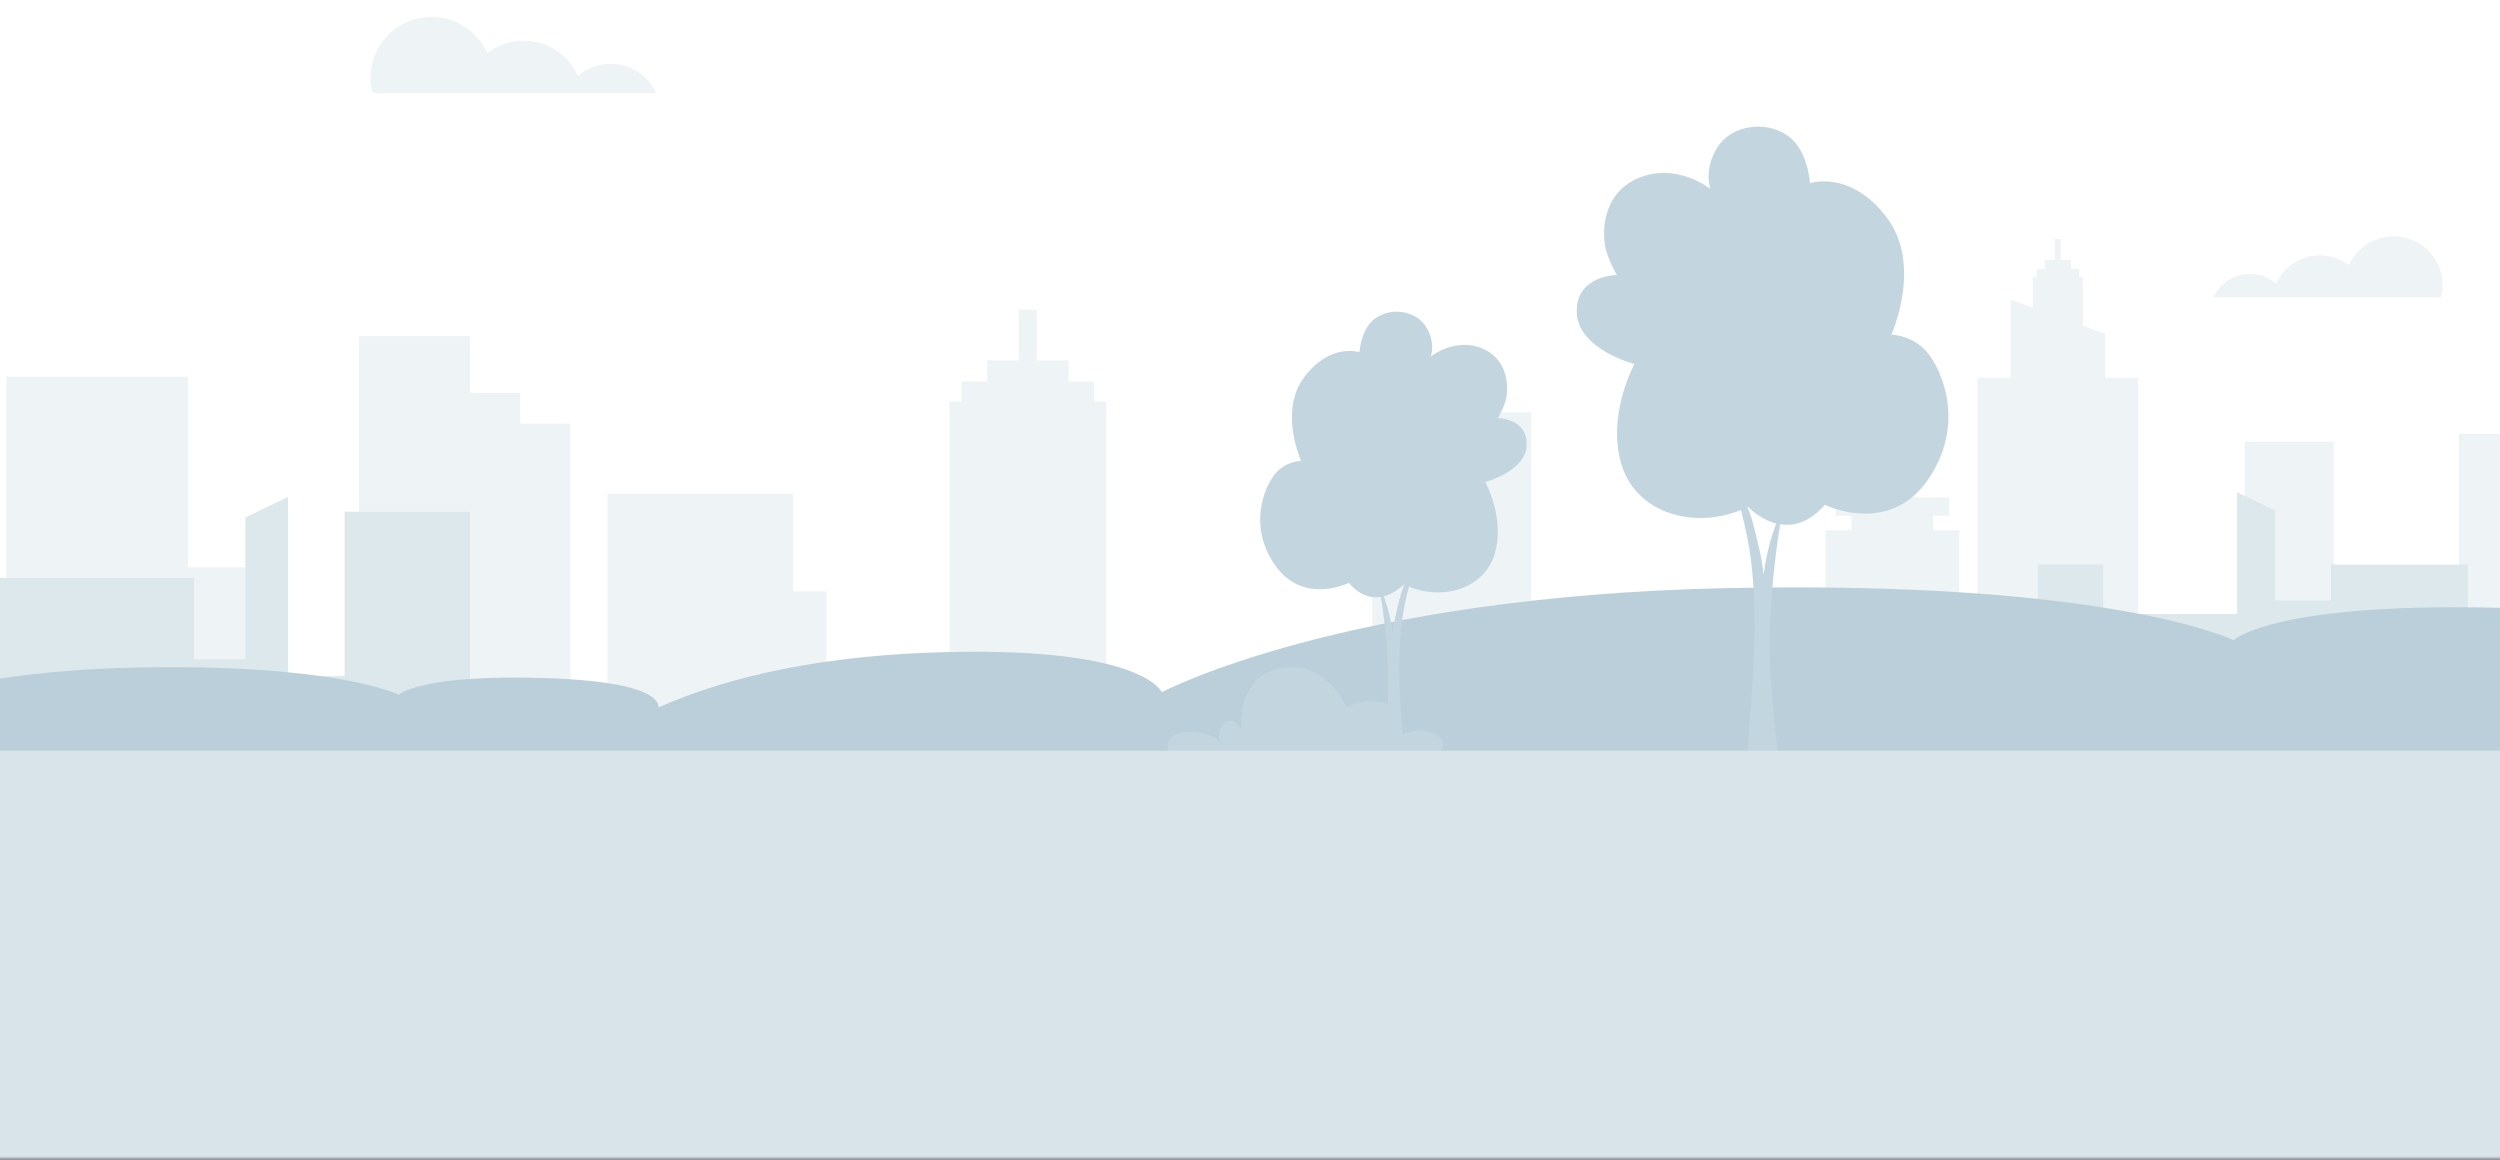 <svg width="360" height="167" viewBox="0 0 360 167" fill="none" xmlns="http://www.w3.org/2000/svg">
<rect x="0" y="0" width="360" height="167" fill="#333333" stroke="none"/>
<mask id="mask0_23213_105110" style="mask-type:luminance" maskUnits="userSpaceOnUse" x="-100" y="-19" width="560" height="186">
<path d="M366.333 -19H-6.333C-57.788 -19 -99.5 22.637 -99.5 74C-99.5 125.362 -57.788 167 -6.333 167H366.333C417.788 167 459.5 125.362 459.5 74C459.5 22.637 417.788 -19 366.333 -19Z" fill="white"/>
</mask>
<g mask="url(#mask0_23213_105110)">
<path d="M539.313 -24.365H-155.541V179.594H539.313V-24.365Z" fill="white"/>
<path fill-rule="evenodd" clip-rule="evenodd" d="M282.123 76.37H262.865V103.313H282.123V76.37Z" fill="#EEF3F6"/>
<path fill-rule="evenodd" clip-rule="evenodd" d="M278.367 73.733H266.62V98.041H278.367V73.733Z" fill="#EEF3F6"/>
<path fill-rule="evenodd" clip-rule="evenodd" d="M273.842 65.534H271.147V89.841H273.842V65.534Z" fill="#EEF3F6"/>
<path fill-rule="evenodd" clip-rule="evenodd" d="M280.679 71.632H264.31V74.268H280.679V71.632Z" fill="#EEF3F6"/>
<path fill-rule="evenodd" clip-rule="evenodd" d="M159.305 57.826H136.734V100.183H159.305V57.826Z" fill="#EEF3F6"/>
<path fill-rule="evenodd" clip-rule="evenodd" d="M157.568 54.943H138.47V82.35H157.568V54.943Z" fill="#EEF3F6"/>
<path fill-rule="evenodd" clip-rule="evenodd" d="M153.879 51.898H142.159V80.69H153.879V51.898Z" fill="#EEF3F6"/>
<path fill-rule="evenodd" clip-rule="evenodd" d="M149.297 44.595H146.741V71.058H149.297V44.595Z" fill="#EEF3F6"/>
<path fill-rule="evenodd" clip-rule="evenodd" d="M307.895 54.385H284.768V107.448H307.895V54.385Z" fill="#EEF3F6"/>
<path d="M289.531 70.99V43.16L303.134 48.067V70.99H289.531Z" fill="#EEF3F6"/>
<path fill-rule="evenodd" clip-rule="evenodd" d="M299.937 39.927H292.728V57.599H299.937V39.927Z" fill="#EEF3F6"/>
<path fill-rule="evenodd" clip-rule="evenodd" d="M299.383 38.725H293.282V50.159H299.383V38.725Z" fill="#EEF3F6"/>
<path fill-rule="evenodd" clip-rule="evenodd" d="M298.205 37.453H294.46V49.466H298.205V37.453Z" fill="#EEF3F6"/>
<path fill-rule="evenodd" clip-rule="evenodd" d="M296.74 34.406H295.925V45.447H296.74V34.406Z" fill="#EEF3F6"/>
<path d="M197.599 104.698V64.604L205.181 59.381H220.486V104.698H197.599Z" fill="#EEF3F6"/>
<path fill-rule="evenodd" clip-rule="evenodd" d="M82.126 61.001H51.703V109.014H82.126V61.001Z" fill="#EEF3F6"/>
<path fill-rule="evenodd" clip-rule="evenodd" d="M67.688 48.421H51.703V96.434H67.688V48.421Z" fill="#EEF3F6"/>
<path fill-rule="evenodd" clip-rule="evenodd" d="M74.908 56.597H58.923V104.611H74.908V56.597Z" fill="#EEF3F6"/>
<path fill-rule="evenodd" clip-rule="evenodd" d="M27.074 54.238H0.903V102.63H27.074V54.238Z" fill="#EEF3F6"/>
<path fill-rule="evenodd" clip-rule="evenodd" d="M114.192 71.097H87.486V108.457H114.192V71.097Z" fill="#EEF3F6"/>
<path fill-rule="evenodd" clip-rule="evenodd" d="M118.998 85.151H92.293V112.766H118.998V85.151Z" fill="#EEF3F6"/>
<path fill-rule="evenodd" clip-rule="evenodd" d="M37.691 81.702H10.985V102.162H37.691V81.702Z" fill="#EEF3F6"/>
<path fill-rule="evenodd" clip-rule="evenodd" d="M336.043 63.612H323.224V104.698H336.043V63.612Z" fill="#EEF3F6"/>
<path fill-rule="evenodd" clip-rule="evenodd" d="M371.529 62.494H354.081V113.306H371.529V62.494Z" fill="#EEF3F6"/>
<path fill-rule="evenodd" clip-rule="evenodd" d="M351.504 84.424H334.054V108.726H351.504V84.424Z" fill="#EEF3F6"/>
<path d="M67.688 73.694H49.623V97.359H41.484V71.55L35.329 74.513V94.94H27.942V83.22H-13.351V74.17H-39.535V90.349H-74.557V80.241H-90.583V84.455H-97.096V73.932L-101.559 71.784V86.031H-117.248V80.241H-124.887V99.339H-131.441V88.673H-143.618V118.66H67.688V73.694Z" fill="#DDE8ED"/>
<path d="M530.382 73.235H508.157V102.352H498.142V70.599L490.568 74.243V99.375H481.481V84.956H430.677V73.821H398.463V93.728H355.374V81.291H335.655V86.475H327.644V73.529L322.15 70.885V88.415H302.848V81.291H293.451V104.788H285.387V91.665H270.406V128.56H530.382V73.235Z" fill="#DDE8ED"/>
<path d="M450.948 108.539C456.418 90.808 393.103 96.977 393.103 96.977C393.103 96.977 399.26 88.856 362.556 87.603C327.633 86.412 321.626 92.188 321.626 92.188C321.626 92.188 304.155 83.547 248.781 84.686C193.408 85.826 167.298 99.678 167.298 99.678C167.298 99.678 164.564 92.781 133.469 93.994C97.032 95.415 84.081 108.434 84.081 108.434L450.948 108.54V108.539Z" fill="#BACFDA"/>
<path d="M124.721 108.539C127.566 99.313 94.625 102.523 94.625 102.523C94.625 102.523 97.827 98.297 78.733 97.646C60.563 97.026 57.438 100.031 57.438 100.031C57.438 100.031 48.348 95.534 19.538 96.127C-9.272 96.72 -22.856 103.927 -22.856 103.927C-22.856 103.927 -24.279 100.338 -40.457 100.969C-59.414 101.709 -66.153 108.483 -66.153 108.483L124.722 108.537L124.721 108.539Z" fill="#BACFDA"/>
<path d="M203.956 80.789C203.956 80.789 202.31 83.251 201.601 86.022C200.991 88.412 200.73 89.528 200.542 91.186C200.122 87.328 198.524 84.095 198.524 84.095C198.524 84.095 200.487 94.032 199.765 102.68C199.043 111.329 198.546 112.434 198.546 112.434L202.551 112.451C202.551 112.451 202.156 109.614 201.667 101.641C201.398 97.253 201.357 92.677 202.028 88.473C202.567 85.089 203.956 80.788 203.956 80.788V80.789Z" fill="#C3D6DF"/>
<path d="M194.223 83.94C194.223 83.94 187.547 87.272 183.486 81.214C179.425 75.156 182.493 69.2 184.027 67.785C185.561 66.371 187.365 66.371 187.365 66.371C187.365 66.371 184.084 59.203 187.845 54.256C191.606 49.309 195.756 50.722 195.756 50.722C195.756 50.722 195.966 47.315 198.015 45.857C200.464 44.114 203.944 44.837 205.311 46.999C206.799 49.356 206.042 51.329 206.042 51.329C206.042 51.329 209.56 48.502 213.531 50.218C217.501 51.934 217.231 56.376 216.78 57.79C216.329 59.204 215.697 60.213 215.697 60.213C215.697 60.213 219.937 60.213 219.848 64.05C219.758 67.887 213.892 69.401 213.892 69.401C213.892 69.401 216.87 74.853 215.155 80.001C213.441 85.15 207.035 86.594 202.163 84.14C202.163 84.14 198.193 88.482 194.223 83.938V83.94Z" fill="#C3D6DF"/>
<path d="M249.21 68.302C249.21 68.302 251.507 71.734 252.495 75.598C253.346 78.931 253.711 80.489 253.973 82.8C254.557 77.421 256.785 72.912 256.785 72.912C256.785 72.912 254.049 86.767 255.056 98.827C256.062 110.886 256.755 112.429 256.755 112.429L251.172 112.453C251.172 112.453 251.724 108.497 252.405 97.379C252.779 91.26 252.837 84.88 251.901 79.017C251.147 74.297 249.212 68.301 249.212 68.301L249.21 68.302Z" fill="#C3D6DF"/>
<path d="M262.783 72.695C262.783 72.695 272.093 77.341 277.755 68.893C283.416 60.447 279.139 52.14 277 50.169C274.861 48.197 272.345 48.197 272.345 48.197C272.345 48.197 276.921 38.202 271.677 31.302C266.432 24.404 260.644 26.375 260.644 26.375C260.644 26.375 260.353 21.624 257.497 19.59C254.082 17.159 249.228 18.167 247.324 21.182C245.248 24.467 246.304 27.219 246.304 27.219C246.304 27.219 241.397 23.277 235.861 25.67C230.325 28.064 230.703 34.258 231.332 36.229C231.961 38.2 232.841 39.608 232.841 39.608C232.841 39.608 226.928 39.608 227.053 44.957C227.179 50.306 235.357 52.418 235.357 52.418C235.357 52.418 231.205 60.02 233.596 67.199C235.987 74.379 244.918 76.394 251.713 72.971C251.713 72.971 257.249 79.025 262.784 72.69L262.783 72.695Z" fill="#C3D6DF"/>
<path d="M206.987 105.908C205.4 104.873 202.872 105.137 201.938 105.852C202.018 104.718 201.807 103.404 200.815 102.288C198.438 99.609 193.89 101.83 193.89 101.83C193.89 101.83 191.155 95.093 184.532 96.195C177.908 97.297 178.762 105.122 178.762 105.122C178.762 105.122 177.708 103.084 176.354 104.075C174.998 105.066 175.732 106.996 175.732 106.996C175.732 106.996 174.697 105.232 170.814 105.452C166.929 105.673 168.408 108.537 168.408 108.537H207.189C207.189 108.537 208.593 106.955 206.989 105.908H206.987Z" fill="#C3D6DF"/>
<path d="M53.64 13.396C53.459 12.696 53.364 11.962 53.364 11.206C53.364 6.364 57.295 2.439 62.146 2.439C65.727 2.439 68.805 4.581 70.171 7.649C71.618 6.527 73.435 5.856 75.409 5.856C78.899 5.856 81.898 7.945 83.227 10.938C84.487 9.85 86.129 9.189 87.926 9.189C90.836 9.189 93.338 10.915 94.47 13.396H53.639H53.64Z" fill="#EEF3F6"/>
<path d="M351.513 42.82C351.658 42.258 351.735 41.668 351.735 41.062C351.735 37.175 348.581 34.026 344.687 34.026C341.813 34.026 339.342 35.745 338.246 38.208C337.084 37.307 335.626 36.769 334.042 36.769C331.241 36.769 328.835 38.446 327.768 40.847C326.756 39.974 325.439 39.444 323.996 39.444C321.661 39.444 319.652 40.829 318.744 42.82H351.513Z" fill="#EEF3F6"/>
<path d="M539.463 108.1H-155.541V179.594H539.463V108.1Z" fill="#D8E4EA"/>
</g>
</svg>
